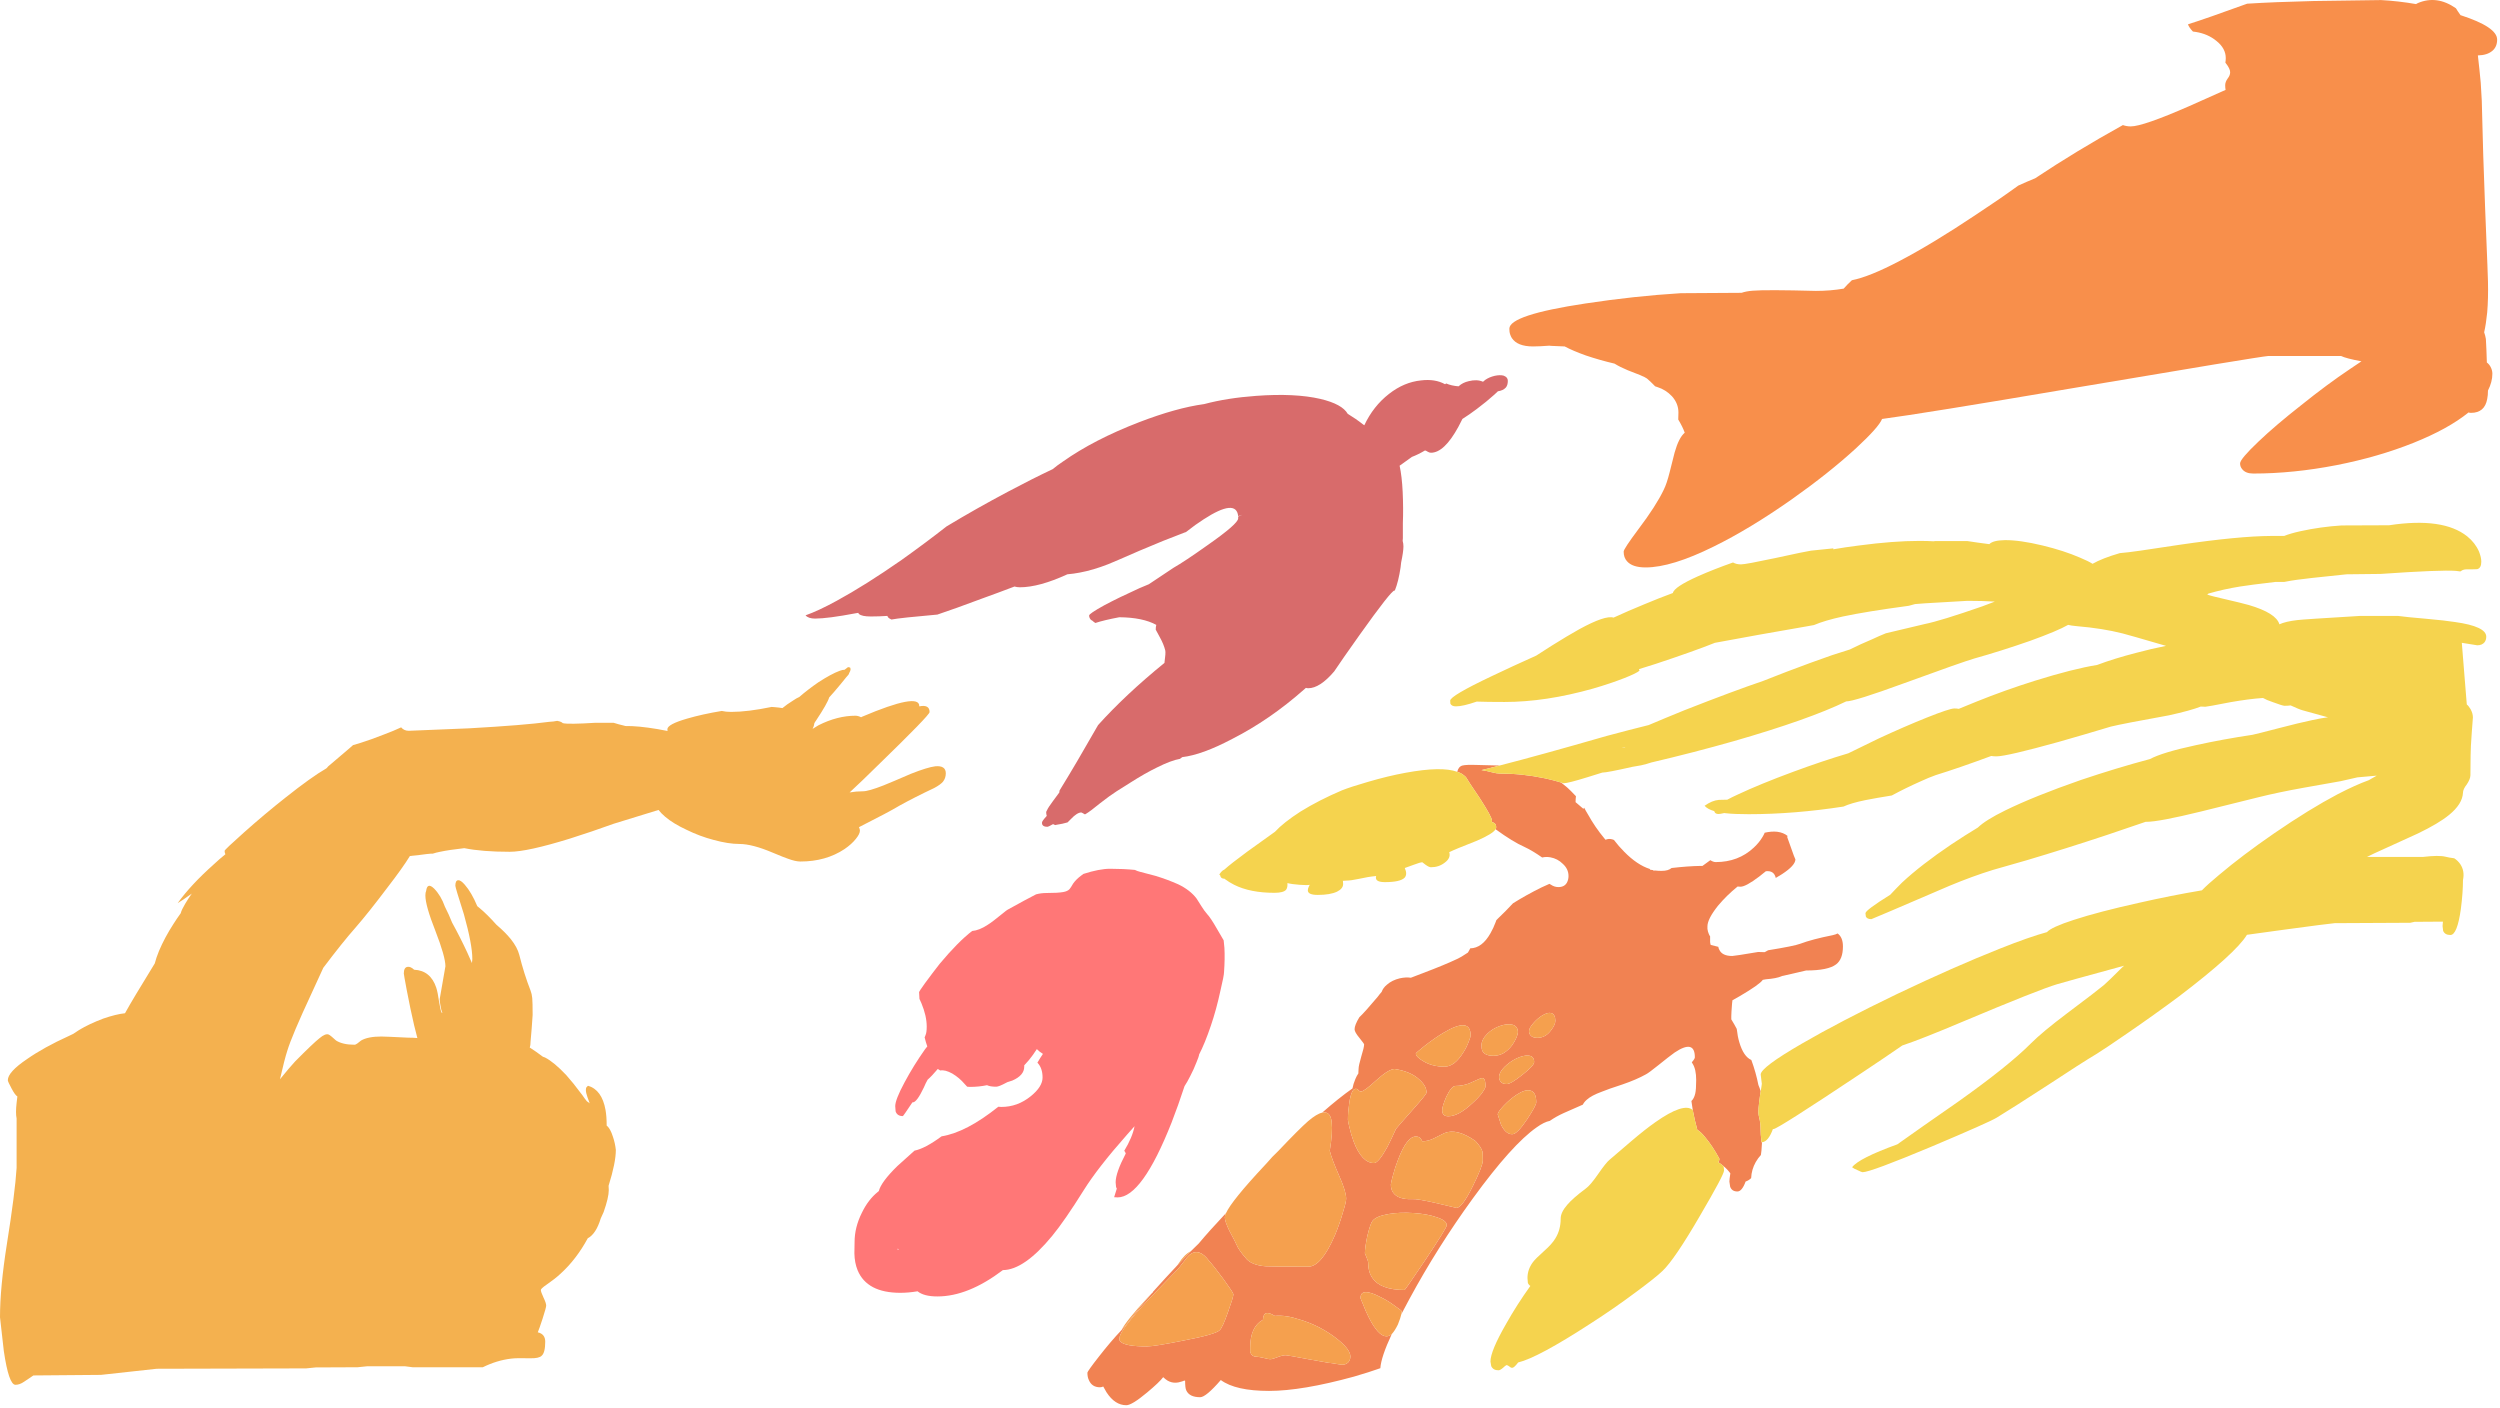 <?xml version="1.0"?>
<!DOCTYPE svg PUBLIC "-//W3C//DTD SVG 1.1//EN" "http://www.w3.org/Graphics/SVG/1.1/DTD/svg11.dtd">
<svg version='1.1' width='655px' height='369px' xmlns='http://www.w3.org/2000/svg' xmlns:xlink='http://www.w3.org/1999/xlink'>
	<g transform="translate(1.05,0.018)">
		<path d="M 173.8 191.05 Q 173.8 189.75 179 188.25 Q 182.95 187.1 188.05 186.25 Q 189.1 186.5 190.5 186.5 Q 194.85 186.5 201.1 185.2 Q 201.5 185.25 201.85 185.25 Q 203.05 185.35 203.95 185.5 Q 205 184.6 206.85 183.45 Q 207.65 182.9 208.35 182.6 Q 210.6 180.65 213.35 178.75 Q 216.75 176.55 218.9 175.75 Q 219.7 175.45 220.25 175.45 Q 220.9 174.9 221.15 174.75 Q 221.35 174.85 221.6 174.85 Q 221.8 174.9 221.8 175.4 Q 221.8 175.7 221.4 176.4 L 221.4 176.45 Q 221.4 176.65 220.6 177.5 Q 219.5 178.9 217.45 181.3 Q 216.8 182 216.2 182.7 Q 215.75 184.25 212.7 188.85 Q 212.45 189.15 212.3 189.5 Q 212.25 189.65 212.25 189.8 Q 212.25 190.1 211.85 190.95 Q 212.55 190.5 213.4 190 Q 218.35 187.5 223.1 187.5 Q 223.75 187.5 224.55 187.9 Q 224.7 187.8 224.85 187.75 Q 239.8 181.4 239.8 184.95 Q 239.8 185 239.8 185.05 Q 242.5 184.5 242.5 186.55 Q 242.5 187.35 229 200.45 Q 224.65 204.75 221.55 207.6 Q 223.25 207.3 225.05 207.3 Q 226.5 207.3 230.45 205.75 Q 232.7 204.85 237.65 202.7 Q 241.95 201 244 200.75 Q 246.75 200.5 246.75 202.6 Q 246.75 203.85 246 204.8 Q 245.3 205.6 243.7 206.45 Q 238.6 208.85 234.45 211.15 Q 232 212.65 224 216.7 Q 224.25 217.25 224.25 217.6 Q 224.25 218.45 223.2 219.75 Q 222.1 221.15 220.2 222.45 Q 215.3 225.7 208.65 225.7 Q 207.35 225.7 205.35 224.95 Q 204.55 224.7 201.45 223.4 Q 196.05 221.1 192.65 221.1 Q 189.8 221.1 185.95 220.05 Q 182.3 219.1 178.85 217.4 Q 175.3 215.75 173.2 213.95 Q 172.1 213 171.5 212.2 L 171.45 212.2 Q 161.6 215.2 159.75 215.8 Q 153.95 217.9 148.25 219.7 Q 137.1 223.15 132.5 223.15 Q 125.25 223.15 120.6 222.2 Q 116.6 222.65 114.25 223.15 Q 113.2 223.35 112.3 223.65 Q 112.05 223.65 111.75 223.65 Q 111.35 223.65 108.75 224 Q 107.1 224.2 106.35 224.25 Q 104.45 227.35 100.55 232.4 Q 95.5 239.1 92.15 242.95 Q 88.7 246.85 83.65 253.55 Q 82.5 256.1 80.6 260.2 Q 75.4 271.35 74.2 275.35 Q 73.5 277.5 72.3 282.75 Q 74.9 279.55 76.25 278.1 Q 81 273.3 82.65 272 Q 84.25 270.65 85.1 271.05 Q 85.6 271.3 87 272.6 Q 88.75 273.7 91.8 273.7 Q 92.15 273.7 92.6 273.35 Q 93.4 272.7 93.55 272.6 Q 95.35 271.55 98.85 271.55 Q 99.85 271.55 105.9 271.85 Q 107.2 271.85 108.3 271.95 Q 107.9 270.4 107.45 268.6 Q 106.45 264.3 105.5 259.3 Q 104.75 255.3 104.75 255.05 Q 104.75 253.45 105.7 253.3 Q 106.5 253.15 107.45 254.05 Q 111.75 254.25 113.25 258.75 Q 113.65 260 114 262.5 Q 114.35 264.7 114.65 265.3 L 114.85 265.35 Q 114.5 264.55 114.35 263.4 Q 114.15 262.45 114.15 261.75 Q 114.15 261.65 115.65 253.15 Q 115.65 250.65 113.05 243.95 Q 110.4 237.25 110.4 234.6 Q 110.4 233.8 110.6 233.4 Q 110.9 231.05 112.7 232.8 Q 114.5 234.65 115.5 237.5 Q 116.6 239.65 117.4 241.7 Q 119.55 245.6 121.4 249.6 Q 122.15 251.2 122.6 252.3 Q 122.7 251.3 122.7 251.25 Q 122.7 247.4 120.5 239.55 Q 118.25 232.5 118.25 232.05 Q 118.25 230.65 119 230.6 Q 119.65 230.55 120.7 231.75 Q 122.5 233.8 124 237.4 Q 124.25 237.6 124.55 237.85 Q 126.5 239.45 129.05 242.3 Q 131.3 244.2 132.8 246.05 Q 134.5 248.2 135 250.15 Q 136.25 255.15 137.95 259.5 Q 138.3 260.4 138.4 261.5 Q 138.5 262.6 138.5 265.9 Q 138.5 266.35 138.25 269.45 Q 137.95 272.55 137.95 272.95 Q 137.95 273.85 137.75 274.45 Q 139.35 275.45 141.2 276.85 Q 141.45 276.95 141.75 277.05 Q 144.1 278.25 147.3 281.65 Q 149.25 283.85 150.9 286.1 Q 151.55 286.9 152.15 287.8 Q 152.45 288.15 152.7 288.5 Q 153 288.7 153.4 289 Q 153.45 289.15 153.5 289.2 Q 153.05 287.95 152.85 287.4 Q 152.45 286.25 152.45 285.6 Q 152.45 285.05 152.6 284.85 Q 152.85 284.65 153 284.45 Q 156.65 285.5 157.6 290.8 Q 157.9 292.5 157.9 294.9 Q 158.85 295.6 159.55 297.85 Q 160.1 299.45 160.3 301.25 Q 160.3 304.6 158.4 310.65 Q 158.45 311.2 158.45 311.8 Q 158.45 313.7 157.1 317.55 Q 156.7 318.45 156.35 319.2 Q 155.1 323.3 152.95 324.4 Q 149.95 329.95 145.75 333.75 Q 144.35 335.05 142.1 336.6 Q 140.65 337.6 140.65 337.95 Q 140.65 338.45 141.35 339.95 Q 142.05 341.4 142.05 342.05 Q 142.05 342.55 141.1 345.5 Q 140.2 348.25 139.85 349.05 Q 141.8 349.5 141.8 351.5 Q 141.8 354.4 140.85 355.2 Q 140.15 355.9 137.85 355.85 Q 134.3 355.75 132.8 355.95 Q 129.1 356.4 125.45 358.2 L 107.05 358.2 L 105.1 357.95 L 95.1 357.95 L 92.65 358.2 L 81.65 358.25 L 79.15 358.5 L 40 358.6 L 25.4 360.2 L 7.7 360.35 Q 6.75 360.95 5.25 362 Q 4.1 362.8 3 362.8 Q 1.25 362.8 -0.05 353.95 L -1.05 345.1 Q -1.05 337.35 0.75 325.95 Q 2.9 312.45 3.3 306 L 3.3 293 Q 3 291.65 3.3 288.95 Q 3.4 288.05 3.5 287.25 Q 2.9 286.9 2 285.2 Q 1 283.35 1 283 Q 1 280.85 6.05 277.45 Q 10.4 274.4 17 271.4 Q 17.6 271.1 18.15 270.85 Q 18.8 270.4 19.65 269.85 Q 22.3 268.25 26 266.85 Q 29.35 265.7 31.7 265.45 Q 32.8 263.45 34.6 260.45 Q 37.75 255.3 39.5 252.4 Q 39.85 251 40.6 249.15 Q 42.1 245.6 44.4 242.05 Q 45.35 240.55 46.3 239.25 Q 46.5 238.4 47.45 236.8 Q 48.25 235.45 49.2 234.1 Q 46.65 235.95 45.5 236.6 Q 48.95 231.8 54.95 226.45 Q 56.5 225 58 223.8 Q 57.95 223.75 57.95 223.65 Q 57.8 223.35 57.8 222.9 Q 57.8 222.6 62.8 218.15 Q 68.3 213.25 73.75 208.95 Q 80.55 203.55 84.45 201.3 Q 84.7 201.1 84.9 200.8 Q 90.35 196.15 90.6 195.95 Q 91 195.55 91.45 195.2 Q 92.15 195 93 194.75 Q 96.2 193.75 99.6 192.4 Q 102.25 191.4 104.05 190.55 Q 104.8 191.45 106.05 191.45 Q 106.15 191.45 121.9 190.8 Q 136.15 190 142.85 189.1 Q 144 189.05 144.9 188.85 L 144.95 188.85 Q 146.05 189.05 146.4 189.45 Q 147.85 189.8 154.95 189.35 L 159.7 189.35 Q 160.95 189.75 162.45 190.1 Q 162.65 190.15 162.8 190.2 Q 166.15 190.15 171.2 191 Q 172.6 191.25 173.85 191.5 Q 173.8 191.1 173.8 191.05 Z" fill="#F4B14F"/>
		<path d="M 296.3 227.9 Q 296.85 228.2 297.65 228.4 Q 298.7 228.7 301.65 229.45 Q 304.65 230.35 307.6 231.65 Q 310.75 233.15 312.45 235.4 Q 312.65 235.7 313.75 237.45 Q 314.5 238.65 315.2 239.45 Q 316.15 240.45 317.8 243.35 Q 318.4 244.45 319.55 246.35 Q 319.65 247.35 319.75 248.35 Q 319.9 251.1 319.65 254.65 Q 319.65 255.55 318.7 259.55 Q 317.65 264.45 316.2 268.7 Q 314.65 273.3 313.1 276.3 L 313.1 276.4 Q 313.1 276.65 312.45 278.25 Q 311.7 280.2 310.8 281.9 Q 310 283.5 309.3 284.55 Q 307.65 289.6 305.9 294.1 Q 298.15 313.7 291.75 313.7 Q 291.3 313.7 290.85 313.65 Q 290.9 313.55 290.9 313.5 Q 291.05 312.9 291.55 311.4 Q 291.4 311.15 291.35 310.9 Q 291.25 309.8 291.25 309.75 Q 291.25 307.25 293.9 302.2 Q 293.75 301.75 293.5 301.5 Q 295.65 297.95 296.2 295.05 Q 295.35 296 294.2 297.3 Q 286.55 305.95 282.9 311.8 Q 277.9 319.8 274.65 323.75 Q 267.3 332.7 261.7 332.75 Q 252.6 339.65 244.55 339.65 Q 241 339.65 239.35 338.3 Q 236.95 338.7 234.85 338.7 Q 226.1 338.7 223.65 332.8 Q 222.85 330.85 222.8 328.35 Q 222.85 325.9 222.85 325.4 Q 222.85 321.55 224.75 317.75 Q 226.4 314.3 228.95 312.25 Q 229.05 312.15 229.2 312.05 Q 229.8 309.65 234.1 305.45 Q 236.8 303.05 238.55 301.45 Q 241.3 300.9 245.65 297.7 Q 252.15 296.65 260.5 289.95 Q 260.9 290 261.3 290 Q 265.55 290 269 287.2 Q 272.1 284.7 272.1 282.3 Q 272.1 279.8 270.75 278.4 Q 271.45 277.2 272.2 276.1 Q 271.4 275.65 270.6 274.85 Q 269.65 276.35 268.55 277.7 Q 267.95 278.4 267.3 279.1 Q 267.3 279.25 267.3 279.45 Q 267.3 281.75 264.15 283.1 Q 263.55 283.3 262.9 283.5 Q 262.75 283.6 262.6 283.65 Q 260.65 284.7 259.95 284.7 Q 258.35 284.7 257.55 284.3 Q 255.4 284.75 253.1 284.75 Q 252.7 284.75 252.35 284.7 Q 252 284.35 251.7 284 Q 250.3 282.35 248.45 281.25 Q 246.55 280.2 245.3 280.45 Q 244.95 280.25 244.65 280.05 Q 243.05 281.95 242 282.85 Q 241.5 283.7 241 284.9 Q 239.15 288.8 238.1 288.8 Q 238.05 288.8 238 288.8 Q 235.6 292.4 235.5 292.4 Q 234 292.4 233.6 291.15 Q 233.5 289.85 233.5 289.8 Q 233.5 288.1 235.95 283.55 Q 238.3 279.15 241.3 274.9 Q 241.6 274.55 241.9 274.15 Q 241.5 273.05 241.2 271.75 Q 241.35 271.5 241.45 271.15 Q 241.75 270.5 241.75 268.95 Q 241.75 266.15 240.35 262.8 Q 240.1 262.2 239.85 261.7 Q 239.75 259.95 239.75 259.9 Q 239.75 259.75 241.25 257.65 Q 243.15 255.05 245.15 252.5 Q 249.95 246.75 253.65 243.9 Q 255.5 243.75 257.7 242.3 Q 258.8 241.65 262.1 238.95 Q 262.5 238.6 262.9 238.35 Q 267.75 235.65 270.4 234.3 Q 271.7 233.95 273.1 233.95 Q 276.15 233.95 277.5 233.7 Q 278.65 233.5 279.15 232.95 Q 279.5 232.55 280.1 231.5 Q 280.9 230.35 282.2 229.4 Q 282.5 229.2 282.8 228.95 Q 287 227.6 289.8 227.6 Q 293.25 227.6 296.3 227.9 Z M 234.15 327.5 Q 234.25 327.4 234.4 327.3 Q 234.25 327.2 234.15 327.1 Z" fill="#FF7777"/>
		<path d="M 649.3 31.1 Q 649.45 38.65 650.05 54.45 Q 650.65 69.25 650.65 69.45 Q 650.65 69.85 650.8 73.75 Q 650.9 78.25 650.6 81.8 Q 650.3 84.85 649.8 87.05 Q 650.1 87.85 650.25 88.8 Q 650.4 91.3 650.5 94.75 Q 650.5 94.85 650.5 94.95 Q 651.1 95.4 651.45 96.05 Q 651.95 96.95 651.95 97.9 Q 651.95 100.05 650.8 102.3 Q 650.8 103.55 650.6 104.5 Q 649.95 108.15 646.35 108.15 Q 646 108.15 645.7 108.05 Q 640.4 112.35 631.3 116 Q 622.05 119.7 611.1 121.85 Q 599.8 124.05 589.3 124.05 Q 587.3 124.05 586.4 122.9 Q 585.85 122.25 585.85 121.4 Q 585.85 120.25 590.7 115.65 Q 595.1 111.45 601.85 106.15 Q 608.7 100.65 614.6 96.7 Q 616.25 95.6 617.65 94.65 Q 613.65 93.9 612.3 93.25 L 593.25 93.25 Q 591 93.4 541.3 101.8 Q 503 108.3 492.05 109.75 Q 491.2 111.9 485.2 117.45 Q 478.1 123.95 468.4 130.8 Q 457.45 138.5 448 143.15 Q 436.9 148.65 430.1 148.65 Q 426.6 148.65 425.2 147 Q 424.35 146.05 424.35 144.5 Q 424.35 143.8 428.2 138.65 Q 432.85 132.5 434.85 128.3 Q 435.65 126.7 436.4 123.7 Q 437.25 120.25 437.7 118.55 Q 438.8 114.65 440.35 113.35 Q 439.8 111.8 438.65 109.9 Q 438.7 109 438.7 108.05 Q 438.7 105.7 437 103.8 Q 435.4 102.1 433.2 101.4 Q 432.9 101.3 432.6 101.2 Q 431.45 100 430.45 99.15 Q 430.15 98.9 428.65 98.25 Q 426.15 97.3 425.45 97 Q 423.4 96.15 421.95 95.25 Q 418.1 94.35 414.4 93.1 Q 411.05 91.9 408.9 90.75 Q 407.4 90.7 405.35 90.6 Q 405.1 90.55 404.85 90.55 Q 402.3 90.75 400.6 90.75 Q 396.5 90.75 395.05 88.55 Q 394.6 87.8 394.45 86.95 Q 394.4 86.55 394.4 86.1 Q 394.4 82.5 414.3 79.5 Q 427.1 77.55 439.3 76.8 L 455.25 76.7 Q 456.35 76.3 458.1 76.15 Q 461.7 75.85 474.7 76.2 Q 478.5 76.2 482 75.6 Q 482.8 74.65 484.15 73.4 Q 488.75 72.5 496.65 68.35 Q 505.25 63.85 516.55 56.3 Q 522.5 52.4 527.75 48.6 Q 530.05 47.55 532.15 46.7 Q 542.8 39.6 555.15 32.75 Q 556.1 33.1 557.2 33.1 Q 560.4 33.1 572.5 27.8 Q 575.65 26.4 581.35 23.85 Q 581.7 23.7 582.05 23.55 Q 581.95 22.95 581.95 22.3 Q 581.95 21.45 582.6 20.55 Q 583.25 19.75 583.25 18.9 Q 583.25 17.95 582 16.4 Q 582.1 15.8 582.1 15.2 Q 582.1 12.65 579.65 10.7 Q 577.4 8.85 574.25 8.35 Q 573.85 8.3 573.5 8.25 Q 572.45 7.15 572.2 6.35 Q 574.75 5.55 578.6 4.2 Q 584.5 2.1 587.7 0.95 Q 594.7 0.5 605.1 0.25 L 622.8 0 Q 627.35 0.25 631.95 1.05 Q 632.2 0.9 632.4 0.8 Q 637.4 -1.35 642.4 2.15 Q 642.75 2.75 643.6 3.95 Q 653.2 7.05 653.2 10.35 Q 653.2 12.25 651.95 13.3 Q 650.6 14.45 648.15 14.5 Q 648.6 18.35 648.9 21.65 Q 649.25 26.35 649.3 31.1 Z" fill="#F88F4B"/>
		<path d="M 392.9 98.4 Q 394 98.8 394 99.75 Q 394 100.95 393.45 101.55 Q 392.75 102.3 391.4 102.5 Q 391 102.9 390.5 103.35 Q 388.45 105.2 385.85 107.15 Q 383.85 108.65 382.1 109.75 Q 381.6 110.8 381.05 111.8 Q 377.35 118.6 373.85 118.6 Q 373.45 118.6 372.95 118.3 Q 372.6 118.05 372.3 118 Q 370.55 119.05 368.85 119.7 Q 367.75 120.45 366.35 121.5 Q 366 121.75 365.65 122 Q 366.25 124.75 366.45 128.85 Q 366.65 133.15 366.5 137.05 Q 366.5 137.3 366.5 141 Q 366.5 141.4 366.45 141.7 Q 366.65 142.4 366.65 143.15 Q 366.65 144.5 366.05 147.35 Q 366 148 365.9 148.65 Q 365.35 152.35 364.4 154.7 Q 364.35 154.7 364.3 154.7 Q 363.45 154.7 355.15 166.35 Q 350.5 172.9 348.5 175.9 Q 344.75 180.3 341.7 180.3 Q 341.35 180.3 341.1 180.2 Q 340.85 180.4 340.65 180.6 Q 331.6 188.6 321.75 193.6 Q 313.9 197.75 308.7 198.35 Q 308.35 198.6 308.1 198.8 Q 305.8 199.2 302.1 201.05 Q 299 202.55 295.15 205 Q 291.75 207.15 291.5 207.3 Q 289.7 208.45 287.15 210.45 Q 284.6 212.55 283.4 213.25 Q 283.3 213.3 283.2 213.35 Q 282.35 212.85 282.25 212.85 Q 281.15 212.85 279.5 214.6 Q 279.05 215.1 278.65 215.45 Q 277.3 215.85 275.9 216.05 Q 275.6 216.1 275.4 216.15 Q 275.1 216.05 274.85 215.9 Q 273.65 216.6 273.35 216.6 Q 272.3 216.6 272.05 216.05 Q 271.95 215.95 271.95 215.5 Q 271.95 215.1 273.2 213.75 Q 273.05 213.25 273.05 212.8 Q 273.05 212.6 273.25 212.3 Q 273.6 211.5 274.8 209.9 Q 275.5 208.95 276.5 207.6 Q 276.5 207.55 276.5 207.5 Q 276.5 207.3 276.55 207.1 Q 280.75 200.3 286.65 189.95 Q 293.85 181.95 304.05 173.65 Q 304.05 173.6 304.05 173.55 Q 304.4 171.05 304.25 170.4 Q 303.85 168.75 302.75 166.8 Q 301.75 165 301.75 164.95 Q 301.75 164.2 301.9 163.7 Q 298.35 161.75 292.2 161.7 Q 288.2 162.45 285.95 163.2 Q 285.9 163.2 285.85 163.15 Q 285.45 162.9 285.15 162.6 Q 284.9 162.5 284.7 162.3 Q 284.3 161.8 284.3 161.25 Q 284.3 160.75 288.3 158.55 Q 292.15 156.5 297.45 154.1 Q 298.8 153.55 299.95 153.05 Q 306.3 148.8 306.4 148.75 Q 309.3 147.1 315.35 142.8 Q 323.35 137.2 323.35 135.8 Q 323.35 135.5 323.35 135.3 Q 323.4 135.3 323.5 135.25 Q 324 135.05 324.45 134.85 Q 323.9 135 323.35 135.2 Q 322.85 130.5 314.3 136.05 Q 312.25 137.35 309.65 139.4 Q 309.55 139.4 309.45 139.45 Q 303.85 141.55 297.55 144.25 Q 290.7 147.25 289.3 147.8 Q 285.35 149.35 281.85 150 Q 280.3 150.3 278.6 150.45 Q 271.2 153.85 266.15 153.85 Q 265.4 153.85 264.75 153.65 Q 260.55 155.25 256.25 156.8 Q 249.05 159.5 244.55 161 Q 234.85 161.85 232.5 162.3 Q 231.8 162 231.55 161.6 Q 231.5 161.5 231.45 161.35 Q 229.25 161.5 227.1 161.5 Q 224.75 161.5 224 160.85 Q 223.9 160.75 223.8 160.55 Q 223.5 160.6 223.2 160.65 Q 215.8 162.05 212.5 162.05 Q 210.75 162.05 210 161.2 Q 213.3 160.05 218.15 157.4 Q 225.6 153.35 235.15 146.7 Q 241.6 142.1 246.95 137.9 Q 254.75 133.2 263.05 128.8 Q 269.35 125.45 274.75 122.9 Q 275.95 121.9 277.45 120.9 Q 285.6 115.15 297.4 110.6 Q 307.15 106.85 314.45 105.85 Q 320.45 104.25 328.05 103.7 Q 338.2 102.95 344.9 104.5 Q 350.6 105.85 352.05 108.4 Q 354.2 109.7 356.1 111.2 Q 356.25 111.3 356.4 111.4 Q 358.75 106.4 362.85 103.2 Q 366.8 100.1 371.25 99.65 Q 374.95 99.2 377.55 100.65 Q 377.7 100.55 377.85 100.45 Q 379.2 101.05 381.1 101.2 Q 381.1 101.15 381.15 101.15 Q 382.2 100.2 383.75 99.85 Q 385.9 99.3 387.5 100 Q 387.75 99.75 388.1 99.5 Q 389.1 98.8 390.55 98.45 Q 391.95 98.15 392.9 98.4 Z" fill="#D86B6B"/>
		<path d="M 460.6 299.25 Q 460.55 300.45 460.45 301.45 Q 460.4 302.05 460.3 302.6 Q 459.55 303.4 458.95 304.45 Q 457.85 306.4 457.75 308.65 Q 457.15 309.25 456.3 309.55 Q 455.35 312.15 454.15 312.15 Q 452.7 312.15 452.25 310.9 Q 452.05 309.65 452.05 309.55 Q 452.05 309 452.3 307.4 Q 451.5 306.3 450.5 305.5 Q 449.9 304.95 449.15 304.5 Q 449.45 304 449.45 303.6 Q 447.65 300.25 445.75 298 Q 444.5 296.45 443.65 296 Q 442.95 293.5 442.45 290.8 Q 442.25 289.65 442.1 288.45 Q 442.8 287.8 443.1 286.5 Q 443.35 285.45 443.35 282.95 Q 443.35 280.1 442.4 278.65 Q 442.3 278.4 442.2 278.3 Q 443 277.4 443 277 Q 443 272.2 437.7 275.75 Q 436.3 276.75 433.45 279.05 Q 430.9 281.1 430.2 281.45 Q 427.7 282.85 424.05 284.1 Q 420.2 285.35 418.65 286 Q 415.9 287 414.7 288.1 Q 414 288.7 413.65 289.4 Q 410.9 290.6 408.65 291.6 Q 406.65 292.5 405 293.65 Q 403.5 293.95 401.55 295.35 Q 395.1 299.85 384.85 313.95 Q 375.55 326.75 368.2 340.35 Q 367.05 342.45 366.1 344.3 Q 366.2 343.85 366.2 343.55 Q 366.2 343.35 364.5 342.2 Q 362.65 340.8 360.8 339.9 Q 355.4 337.05 355.4 340.1 L 356 341.55 Q 356.75 343.5 357.5 345 Q 360.05 350.1 362.2 350.1 Q 362.9 350.1 363.6 349.5 Q 360.8 355.5 360.6 358.45 Q 357.65 359.5 353.7 360.65 Q 340.05 364.4 331.45 364.4 Q 322.65 364.4 318.8 361.55 Q 314.9 366.05 313.4 366.05 Q 310.55 366.05 309.75 364.25 Q 309.45 363.65 309.45 361.75 Q 309.3 361.6 308.7 361.9 Q 307.7 362.25 306.85 362.25 Q 305.8 362.25 304.85 361.7 Q 304.35 361.4 303.7 360.8 Q 302.75 362.1 299.45 364.85 Q 295.5 368.15 294.05 368.15 Q 291.05 368.15 288.85 364.75 Q 288.4 364 288 363.25 Q 287.55 363.45 287.15 363.45 Q 285.05 363.45 284.25 361.6 Q 283.85 360.8 283.85 359.65 Q 283.85 359.25 286.95 355.3 Q 289.95 351.45 292.8 348.45 Q 293.2 347.95 293.65 347.55 Q 293.7 347.45 293.75 347.4 Q 296.65 343.5 300.75 338.8 Q 300.8 338.75 300.9 338.7 Q 300.9 338.65 300.95 338.6 Q 301 338.5 301.1 338.35 L 301.2 338.25 Q 304.15 334.95 307.45 331.45 Q 309.2 329.65 310.95 327.8 Q 311.95 326.8 313 325.8 Q 315.8 322.45 319.9 318.1 Q 320 318 320.15 317.85 Q 319.85 318.5 319.85 318.95 Q 319.85 320 321.1 322.55 Q 322.85 325.8 322.95 326.15 Q 323.45 327.45 325.55 329.85 Q 327 331.45 330.5 331.75 Q 331.7 331.85 341.7 331.85 Q 345.15 331.85 348.7 323.6 Q 349.9 320.75 350.8 317.6 Q 351.65 314.9 351.65 314.05 Q 351.65 312.2 349.9 308.25 Q 347.85 303.6 347.35 301.5 Q 348.15 296.6 347.85 294 Q 347.55 291 345.35 291.5 Q 349.8 287.6 353.3 285.15 Q 353.5 284 354.05 282.7 Q 354.4 281.85 354.85 281.2 Q 354.85 281.05 354.85 280.9 Q 354.9 280.05 354.9 280 Q 354.9 279.2 355.6 276.8 Q 356.35 274.4 356.35 273.6 Q 356.35 273.45 355.15 271.95 Q 353.85 270.4 353.85 269.65 Q 353.85 268.55 355.1 266.5 Q 356.5 265.2 359.9 261.15 Q 360.45 260.4 360.95 259.85 Q 361.3 258.8 362.35 257.95 Q 363.65 256.8 365.7 256.3 Q 367.3 255.95 368.6 256.15 Q 370 255.6 371.85 254.9 Q 377.3 252.85 380.9 251.15 Q 381.6 250.85 383.55 249.55 Q 383.75 249.25 383.95 248.85 Q 384.05 248.65 384.15 248.45 Q 387.25 248.4 389.45 244.5 Q 390.25 243.1 390.8 241.6 Q 390.9 241.3 391 241.05 Q 391.15 240.9 391.3 240.75 Q 393.55 238.6 395.35 236.65 Q 398.85 234.45 402.8 232.5 Q 403.9 232 404.9 231.55 Q 405.05 231.65 405.25 231.75 Q 406.2 232.4 407.25 232.4 Q 408.85 232.4 409.5 231.2 Q 409.9 230.45 409.9 229.5 Q 409.9 227.65 408.4 226.3 Q 407.05 224.95 405.15 224.6 Q 404 224.4 403 224.65 Q 400.45 222.85 398.3 221.85 Q 395.35 220.55 390.8 217.25 Q 390.85 217.2 390.85 217.15 Q 390.95 216.95 390.95 216.7 Q 390.95 215.6 389.8 215.35 Q 389.85 215.2 389.85 215 Q 389.85 214.05 386.65 209.1 Q 386.5 208.9 386.35 208.65 Q 385 206.6 384.2 205.45 Q 383.25 203.9 383.1 203.7 Q 382.85 203.35 382.4 203.05 Q 381.75 202.5 380.75 202.2 Q 381.05 200.85 382.1 200.55 Q 383.05 200.3 385.9 200.4 Q 389.65 200.5 391.85 200.55 Q 389.25 201.25 387.1 201.75 Q 388.5 201.95 389.95 202.35 Q 391.1 202.65 391.85 202.65 Q 397.8 202.65 403.7 203.9 Q 406.2 204.45 407.95 205 Q 408.8 205.65 409.55 206.3 Q 410.45 207.1 411.85 208.6 Q 411.75 209.35 411.75 210.15 L 413.8 211.9 Q 413.9 211.75 414 211.6 Q 414.4 212.4 415.05 213.45 Q 416.85 216.7 419.3 219.65 Q 419.45 219.8 419.6 220 Q 419.8 219.9 420.05 219.85 Q 420.9 219.65 421.8 220.05 Q 423.05 221.7 424.5 223.15 Q 427.9 226.6 431.2 227.65 Q 431.25 227.75 431.3 227.85 Q 431.65 227.9 432.05 227.95 Q 432.1 228.05 432.2 228.1 Q 432.35 228.05 432.55 228.05 Q 433.35 228.15 434.15 228.15 L 434.2 228.15 Q 434.25 228.15 434.3 228.15 Q 436.05 228.15 436.9 227.4 Q 441.25 226.9 444.5 226.85 Q 444.75 226.85 445 226.85 Q 446 226.1 447.05 225.35 Q 447.85 225.85 448.45 225.85 Q 454.4 225.85 458.45 222.05 Q 459.9 220.7 460.8 219.15 Q 461.15 218.55 461.3 218.15 Q 463.1 217.75 464.55 217.9 Q 466.2 218.1 467.3 219 Q 467.2 219.15 467.2 219.3 L 468.95 224.2 Q 469.15 224.7 469.35 225.15 Q 469.3 226.75 465.85 229 Q 465.8 229.05 464.2 230 Q 463.75 228 461.6 228.25 Q 460.9 228.85 459.85 229.65 Q 456.35 232.3 454.95 232.3 Q 454.5 232.3 454.2 232.25 Q 451.35 234.55 449.05 237.3 Q 446.3 240.75 446.3 242.7 L 446.3 243.35 Q 446.4 244.1 446.65 244.65 Q 446.8 245.05 447 245.3 Q 447 246.5 447 246.75 Q 447 247 447.15 247.55 Q 448.2 247.8 449.15 248.05 Q 449.2 248.45 449.4 248.8 Q 450.15 250.45 452.8 250.45 Q 453.35 250.45 459.6 249.4 Q 460.45 249.45 461.3 249.45 Q 461.75 249.2 462.2 248.95 Q 469 247.85 470.6 247.25 Q 473.8 246.05 479.1 245 Q 480 244.8 480.4 244.55 Q 481.8 245.55 481.8 247.95 Q 481.8 251.3 480 252.65 Q 477.9 254.25 472.15 254.25 Q 469.25 254.95 466.1 255.65 Q 465.95 255.7 465.8 255.7 L 465.75 255.75 Q 464.35 256.35 461.65 256.55 Q 461.2 256.65 460.8 256.7 Q 460 257.9 454.8 260.95 Q 453.8 261.55 452.85 262.05 Q 452.8 262.45 452.75 262.9 Q 452.55 265.45 452.55 266.2 Q 452.55 266.6 452.55 267.05 Q 453.4 268.45 453.95 269.5 L 454 269.7 Q 454.2 271.55 454.65 273.05 Q 455.75 276.8 457.8 277.7 Q 459 280.95 459.65 284.25 Q 460 285.05 460.25 285.9 Q 460.15 286.4 460.1 286.85 Q 459.5 291 459.7 292.05 Q 459.75 292.35 459.9 293 Q 459.95 293.2 460 293.45 Q 460.25 294.6 460.25 296.7 Q 460.25 297.25 460.35 298.05 Q 460.4 298.5 460.45 299.25 Q 460.55 299.25 460.6 299.25 Z M 405.3 269.95 Q 406.45 268.45 406.45 267.45 Q 406.45 265.7 405.35 265.4 Q 404.45 265.15 403 266.05 Q 401.7 266.85 400.65 268.1 Q 399.55 269.35 399.55 270.15 Q 399.55 270.65 399.8 271.05 Q 400.35 271.9 401.7 271.9 Q 403.85 271.9 405.3 269.95 Z M 332.95 344.75 Q 329.95 342.85 329.85 345.75 Q 326.5 347.6 326.5 353 L 326.5 354.1 Q 326.8 355.45 328.25 355.45 Q 328.65 355.45 330 355.75 Q 331.3 356.1 331.7 356.1 Q 332.35 356.1 333.7 355.55 Q 335 355.05 335.8 355.05 Q 336.25 355.05 341.75 356.1 Q 344.45 356.6 347.1 357.05 Q 347.5 357.05 348.9 357.3 Q 350.3 357.55 350.55 357.55 Q 351.5 357.55 352.15 356.95 Q 352.75 356.3 352.75 355.4 Q 352.75 353.35 348.65 350.3 Q 344.55 347.25 339.6 345.75 Q 335.75 344.45 332.95 344.75 Z M 378 321 Q 378 319.75 375.35 318.9 Q 372.95 318.05 369.35 317.8 Q 365.7 317.55 362.8 318.05 Q 359.55 318.6 358.55 319.85 Q 358 320.5 357.2 323.75 Q 356.55 326.85 356.55 328.35 Q 356.55 328.45 357 329.45 Q 357.4 330.45 357.4 330.65 Q 357.4 333.3 358.55 334.85 Q 360.7 337.95 366.95 337.95 Q 367.1 337.95 372.55 329.85 Q 378 321.65 378 321 Z M 387.35 301.7 Q 387.05 300.6 385.55 298.95 Q 380.65 295.5 377.4 296.85 Q 375.65 297.75 374.7 298.2 Q 373.15 299 371.6 299 L 371.25 298.4 Q 370.85 297.75 369.9 297.75 Q 367.55 297.75 365.25 303.8 Q 364.45 305.8 363.85 308.1 Q 363.35 309.95 363.35 310.35 Q 363.35 311.55 363.95 312.45 Q 365.3 314.3 368.85 314.15 Q 370.35 314.05 375.5 315.25 Q 378.15 315.85 380.55 316.45 Q 382 316.45 384.8 310.8 Q 387.45 305.45 387.45 304 Q 387.45 302.05 387.35 301.7 Z M 392.9 289.7 Q 391.35 291.35 391.35 291.95 Q 391.35 292 392.2 294.6 Q 393.4 297.15 395.15 297.15 Q 396.45 297.15 399.05 293.25 Q 401.45 289.6 401.45 288.8 Q 401.45 286.05 399.85 285.7 Q 398.55 285.35 396.4 286.75 Q 394.6 287.9 392.9 289.7 Z M 399.45 276.55 Q 398.2 276.4 396.25 277.3 Q 394.45 278.2 393.1 279.55 Q 391.7 280.95 391.7 282.2 Q 391.7 282.7 391.95 283.15 Q 392.4 284 393.7 284 Q 394.8 284 397.85 281.55 Q 400.9 279.15 400.9 278.25 Q 400.9 276.7 399.45 276.55 Z M 383.85 283.85 Q 382.05 284.5 380.3 284.5 Q 379.25 284.5 377.9 287.3 Q 376.8 289.8 376.8 290.9 Q 376.8 292.45 378.4 292.45 Q 381.1 292.45 384.8 288.95 Q 386.25 287.65 387.25 286.35 Q 388.15 285.05 388.15 284.65 Q 388.15 282.95 387.7 282.55 Q 387.35 282.25 386.3 282.75 Q 383.9 283.8 383.85 283.85 Z M 384.25 271.25 Q 384.25 266.3 377.1 270.6 Q 374.75 272 372.15 274.05 Q 369.9 275.85 369.9 276 Q 369.9 276.85 371.75 277.95 Q 374.15 279.45 377.4 279.45 Q 380.05 279.45 382.35 275.7 Q 383.2 274.4 383.75 272.9 Q 384.25 271.7 384.25 271.25 Z M 391.9 268.8 Q 389.95 269.5 388.6 270.85 Q 387.1 272.35 387.1 273.85 Q 387.1 274.85 387.35 275.35 Q 388 276.6 390.25 276.6 Q 393.05 276.6 395.15 273.8 Q 395.8 272.85 396.3 271.75 Q 396.65 270.8 396.65 270.45 Q 396.65 268.85 395.2 268.45 Q 393.9 268.1 391.9 268.8 Z M 364.3 280.05 Q 362.7 280.15 359.5 283.05 Q 356.35 285.95 355.55 285.95 Q 355.15 285.95 354.85 285.6 Q 354.6 285.25 354.15 285.25 Q 353 285.25 352.45 289 Q 352.1 291.35 352.1 293.35 Q 352.1 293.65 352.45 295.15 Q 352.95 297.3 353.6 299.05 Q 355.75 304.7 358.95 304.7 Q 360.1 304.7 362.4 300.55 Q 363.5 298.4 364.7 295.75 Q 365.25 295.05 369.2 290.6 Q 372.7 286.65 372.7 286.25 Q 372.7 284.55 370.95 282.95 Q 368.65 280.7 364.3 280.05 Z M 309.05 330.6 Q 307.8 332.25 307.5 332.55 Q 307.2 332.9 299.65 340.65 Q 292.3 348.65 292.3 350.4 L 292.2 350.8 Q 292.2 351.25 292.65 351.6 Q 294 352.75 299.45 352.75 Q 301.35 352.75 309.05 351.2 Q 317.4 349.6 318.5 348.5 Q 319.25 347.85 320.7 343.7 Q 322.1 339.8 322.1 339.1 Q 322.1 338.7 319.6 335.25 Q 317.1 331.85 315.75 330.35 Q 313.15 326.85 310.75 328.65 Q 310 329.25 309.05 330.6 Z" fill="#F18252"/>
		<path d="M 366.1 344.3 Q 365.9 345.25 365.2 347 Q 364.4 348.65 363.6 349.5 Q 362.9 350.1 362.2 350.1 Q 360.05 350.1 357.5 345 Q 356.75 343.5 356 341.55 L 355.4 340.1 Q 355.4 337.05 360.8 339.9 Q 362.65 340.8 364.5 342.2 Q 366.2 343.35 366.2 343.55 Q 366.2 343.85 366.1 344.3 Z M 292.8 348.45 Q 293.95 346.1 299.55 340.05 Q 300.15 339.4 300.75 338.8 Q 296.65 343.5 293.75 347.4 Q 293.7 347.45 293.65 347.55 Q 293.2 347.95 292.8 348.45 Z M 310.95 327.8 Q 309.2 329.65 307.45 331.45 Q 307.65 331.1 307.75 331 Q 309.3 328.6 310.95 327.8 Z M 320.15 317.85 Q 321.6 314.6 330.35 305.25 Q 330.65 304.95 330.95 304.6 Q 332.15 303.15 333.85 301.55 Q 339.4 295.7 341.7 293.7 Q 343.95 291.8 345.35 291.5 Q 347.55 291 347.85 294 Q 348.15 296.6 347.35 301.5 Q 347.85 303.6 349.9 308.25 Q 351.65 312.2 351.65 314.05 Q 351.65 314.9 350.8 317.6 Q 349.9 320.75 348.7 323.6 Q 345.15 331.85 341.7 331.85 Q 331.7 331.85 330.5 331.75 Q 327 331.45 325.55 329.85 Q 323.45 327.45 322.95 326.15 Q 322.85 325.8 321.1 322.55 Q 319.85 320 319.85 318.95 Q 319.85 318.5 320.15 317.85 Z M 405.3 269.95 Q 403.85 271.9 401.7 271.9 Q 400.35 271.9 399.8 271.05 Q 399.55 270.65 399.55 270.15 Q 399.55 269.35 400.65 268.1 Q 401.7 266.85 403 266.05 Q 404.45 265.15 405.35 265.4 Q 406.45 265.7 406.45 267.45 Q 406.45 268.45 405.3 269.95 Z M 364.3 280.05 Q 368.65 280.7 370.95 282.95 Q 372.7 284.55 372.7 286.25 Q 372.7 286.65 369.2 290.6 Q 365.25 295.05 364.7 295.75 Q 363.5 298.4 362.4 300.55 Q 360.1 304.7 358.95 304.7 Q 355.75 304.7 353.6 299.05 Q 352.95 297.3 352.45 295.15 Q 352.1 293.65 352.1 293.35 Q 352.1 291.35 352.45 289 Q 353 285.25 354.15 285.25 Q 354.6 285.25 354.85 285.6 Q 355.15 285.95 355.55 285.95 Q 356.35 285.95 359.5 283.05 Q 362.7 280.15 364.3 280.05 Z M 391.9 268.8 Q 393.9 268.1 395.2 268.45 Q 396.65 268.85 396.65 270.45 Q 396.65 270.8 396.3 271.75 Q 395.8 272.85 395.15 273.8 Q 393.05 276.6 390.25 276.6 Q 388 276.6 387.35 275.35 Q 387.1 274.85 387.1 273.85 Q 387.1 272.35 388.6 270.85 Q 389.95 269.5 391.9 268.8 Z M 384.25 271.25 Q 384.25 271.7 383.75 272.9 Q 383.2 274.4 382.35 275.7 Q 380.05 279.45 377.4 279.45 Q 374.15 279.45 371.75 277.95 Q 369.9 276.85 369.9 276 Q 369.9 275.85 372.15 274.05 Q 374.75 272 377.1 270.6 Q 384.25 266.3 384.25 271.25 Z M 383.85 283.85 Q 383.9 283.8 386.3 282.75 Q 387.35 282.25 387.7 282.55 Q 388.15 282.95 388.15 284.65 Q 388.15 285.05 387.25 286.35 Q 386.25 287.65 384.8 288.95 Q 381.1 292.45 378.4 292.45 Q 376.8 292.45 376.8 290.9 Q 376.8 289.8 377.9 287.3 Q 379.25 284.5 380.3 284.5 Q 382.05 284.5 383.85 283.85 Z M 399.45 276.55 Q 400.9 276.7 400.9 278.25 Q 400.9 279.15 397.85 281.55 Q 394.8 284 393.7 284 Q 392.4 284 391.95 283.15 Q 391.7 282.7 391.7 282.2 Q 391.7 280.95 393.1 279.55 Q 394.45 278.2 396.25 277.3 Q 398.2 276.4 399.45 276.55 Z M 392.9 289.7 Q 394.6 287.9 396.4 286.75 Q 398.55 285.35 399.85 285.7 Q 401.45 286.05 401.45 288.8 Q 401.45 289.6 399.05 293.25 Q 396.45 297.15 395.15 297.15 Q 393.4 297.15 392.2 294.6 Q 391.35 292 391.35 291.95 Q 391.35 291.35 392.9 289.7 Z M 387.35 301.7 Q 387.45 302.05 387.45 304 Q 387.45 305.45 384.8 310.8 Q 382 316.45 380.55 316.45 Q 378.15 315.85 375.5 315.25 Q 370.35 314.05 368.85 314.15 Q 365.3 314.3 363.95 312.45 Q 363.35 311.55 363.35 310.35 Q 363.35 309.95 363.85 308.1 Q 364.45 305.8 365.25 303.8 Q 367.55 297.75 369.9 297.75 Q 370.85 297.75 371.25 298.4 L 371.6 299 Q 373.15 299 374.7 298.2 Q 375.65 297.75 377.4 296.85 Q 380.65 295.5 385.55 298.95 Q 387.05 300.6 387.35 301.7 Z M 378 321 Q 378 321.65 372.55 329.85 Q 367.1 337.95 366.95 337.95 Q 360.7 337.95 358.55 334.85 Q 357.4 333.3 357.4 330.65 Q 357.4 330.45 357 329.45 Q 356.55 328.45 356.55 328.35 Q 356.55 326.85 357.2 323.75 Q 358 320.5 358.55 319.85 Q 359.55 318.6 362.8 318.05 Q 365.7 317.55 369.35 317.8 Q 372.95 318.05 375.35 318.9 Q 378 319.75 378 321 Z M 332.95 344.75 Q 335.75 344.45 339.6 345.75 Q 344.55 347.25 348.65 350.3 Q 352.75 353.35 352.75 355.4 Q 352.75 356.3 352.15 356.95 Q 351.5 357.55 350.55 357.55 Q 350.3 357.55 348.9 357.3 Q 347.5 357.05 347.1 357.05 Q 344.45 356.6 341.75 356.1 Q 336.25 355.05 335.8 355.05 Q 335 355.05 333.7 355.55 Q 332.35 356.1 331.7 356.1 Q 331.3 356.1 330 355.75 Q 328.65 355.45 328.25 355.45 Q 326.8 355.45 326.5 354.1 L 326.5 353 Q 326.5 347.6 329.85 345.75 Q 329.95 342.85 332.95 344.75 Z M 309.05 330.6 Q 310 329.25 310.75 328.65 Q 313.15 326.85 315.75 330.35 Q 317.1 331.85 319.6 335.25 Q 322.1 338.7 322.1 339.1 Q 322.1 339.8 320.7 343.7 Q 319.25 347.85 318.5 348.5 Q 317.4 349.6 309.05 351.2 Q 301.35 352.75 299.45 352.75 Q 294 352.75 292.65 351.6 Q 292.2 351.25 292.2 350.8 L 292.3 350.4 Q 292.3 348.65 299.65 340.65 Q 307.2 332.9 307.5 332.55 Q 307.8 332.25 309.05 330.6 Z" fill="#F5A04E"/>
		<path d="M 391.85 200.55 Q 402.2 197.9 419.9 192.8 Q 426.05 191.15 430.9 189.95 Q 434.65 188.35 440.3 186.05 Q 453.3 180.95 460.85 178.4 Q 461.3 178.25 467 176 Q 473.7 173.45 478.9 171.65 Q 481.45 170.85 483.6 170.15 Q 486.4 168.75 489.5 167.45 Q 491.3 166.6 493.05 165.9 Q 497.65 164.8 503.15 163.5 Q 507.4 162.65 518.3 158.85 Q 520.05 158.2 521.6 157.6 Q 518.35 157.4 514.45 157.4 Q 514.3 157.4 503.3 158.05 Q 501.9 158.15 500.7 158.25 Q 499.65 158.55 499.05 158.7 Q 487.9 160.2 481.8 161.5 Q 477 162.55 474.2 163.75 Q 473.2 163.9 472.25 164.1 Q 459.75 166.25 448.25 168.4 Q 442.9 170.55 432.8 173.9 Q 430.5 174.6 428.35 175.3 L 428.5 175.7 Q 427.7 176.4 424.5 177.65 Q 420.8 179.1 416.3 180.4 Q 403.9 183.9 393.15 183.9 Q 388.55 183.9 385.85 183.8 Q 382.25 185.05 380.4 185.05 Q 379.3 185.05 378.95 184.35 Q 378.9 183.6 378.9 183.55 Q 378.9 182.3 389.75 177.15 Q 395.2 174.55 401.45 171.75 Q 401.9 171.5 405.5 169.15 Q 409.65 166.55 412.7 164.85 Q 419.55 161.1 421.7 161.8 Q 425.5 160.05 429.65 158.35 Q 433.7 156.65 437.25 155.35 Q 437.5 153.8 443.85 150.95 Q 447.9 149.15 453 147.35 Q 453.85 147.85 455.1 147.85 Q 456.3 147.85 464.05 146.2 Q 472.3 144.4 473.45 144.25 Q 476.3 143.95 479.3 143.65 Q 479.3 143.8 479.25 143.9 Q 482.4 143.35 486 142.9 Q 495.05 141.7 501.8 141.7 Q 504.05 141.7 505.55 141.8 Q 505.75 141.8 505.9 141.75 L 514.45 141.75 Q 517 142.15 520.15 142.55 Q 521.1 141.55 524.2 141.5 Q 528.1 141.45 534.1 142.9 Q 539.7 144.25 543.95 146.1 Q 546.1 147 547.2 147.7 Q 549.7 146.25 554.35 144.9 Q 556.3 144.75 559.75 144.25 Q 562.75 143.8 570.1 142.7 Q 585.45 140.45 594 140.4 L 597.4 140.4 Q 599 139.75 601.7 139.15 Q 606.95 138 612.45 137.65 L 624.9 137.6 Q 639 135.45 645.35 140.5 Q 647.45 142.2 648.45 144.5 Q 649.05 146 649.05 147.15 Q 649.05 148.8 648 149.1 Q 647.8 149.15 645.2 149.15 Q 644.35 149.15 643.8 149.55 Q 643.65 149.6 643.55 149.7 Q 643 149.6 642.4 149.55 Q 638.5 149.25 622.7 150.35 L 613.75 150.45 Q 607.4 151.1 604.75 151.4 Q 600.15 151.9 597.95 152.35 Q 597.6 152.4 597.4 152.45 L 595.1 152.45 Q 588.3 153.25 585.85 153.65 Q 581.5 154.35 577.55 155.5 L 577.25 155.75 Q 578.25 156.15 581.85 156.95 Q 586.2 157.95 588.15 158.5 Q 595.3 160.6 596.15 163.55 Q 597.8 162.8 600.8 162.45 Q 602.25 162.25 617.35 161.35 L 627.2 161.35 Q 629.3 161.65 634.6 162.1 Q 639.65 162.55 642.15 162.95 Q 650.35 164.1 650.35 166.8 Q 650.35 167.65 649.9 168.25 Q 649.25 169.05 648 169.05 Q 646 168.7 643.95 168.4 L 643.95 168.45 Q 643.95 168.55 644.6 176.55 Q 645.05 182.05 645.25 184.55 Q 645.75 184.95 646.25 185.8 Q 646.85 186.9 646.85 187.95 Q 646.85 188 646.55 191.95 Q 646.25 195.95 646.25 198 Q 646.25 199.7 646.2 203.15 Q 646.15 204.15 645.25 205.5 Q 644.25 206.75 644.25 207.7 Q 644.1 210.65 640.6 213.5 Q 637.85 215.75 632.45 218.35 Q 632.2 218.45 623.35 222.5 Q 620.75 223.65 619.1 224.5 L 633.75 224.5 Q 637.95 224 639.7 224.45 Q 640.7 224.7 641.95 224.85 Q 642.9 225.45 643.55 226.4 Q 644.75 228.2 644.25 230.55 Q 644.25 233.8 643.7 238.1 Q 642.75 244.95 640.95 244.95 Q 639.5 244.95 639.05 243.85 Q 638.9 242.65 638.9 242.6 Q 638.9 242.35 639 241.45 L 631.55 241.5 L 630.45 241.75 L 610.65 241.85 Q 608.9 242 597.45 243.55 Q 590.05 244.55 587.65 244.9 Q 584.75 249.7 569.9 261 Q 563.6 265.7 556.25 270.75 Q 550.45 274.75 548.1 276.2 Q 544.4 278.4 535.45 284.3 Q 526.45 290.15 522.1 292.8 Q 520.15 294 505 300.4 Q 489 307.1 486.95 307.1 Q 486.7 307.1 485.7 306.6 Q 484.6 306.15 484.2 305.8 Q 485.95 303.45 496.05 299.8 Q 502.15 295.45 511.95 288.65 Q 525.2 279.25 531.1 273.3 Q 534.05 270.35 540.55 265.45 Q 548.55 259.45 550.2 258.05 Q 551.45 256.95 554.85 253.55 Q 555.15 253.3 555.45 253 Q 538.8 257.55 537.9 257.85 Q 533.05 259.3 513.2 267.65 Q 502.45 272.2 497.35 273.9 Q 492.95 276.95 486.7 281.1 Q 464.65 295.8 463.6 295.8 Q 463.55 295.8 463.45 295.8 Q 462.25 299.1 460.6 299.25 Q 460.55 299.25 460.45 299.25 Q 460.4 298.5 460.35 298.05 Q 460.25 297.25 460.25 296.7 Q 460.25 294.6 460 293.45 Q 459.95 293.2 459.9 293 Q 459.75 292.35 459.7 292.05 Q 459.5 291 460.1 286.85 Q 460.15 286.4 460.25 285.9 Q 460.35 285.45 460.4 285 Q 460.5 284.45 460.55 283.95 Q 460.25 281.55 460.25 281.5 Q 460.25 279.65 471.15 273.35 Q 481.05 267.6 496 260.4 Q 510.9 253.3 522.85 248.55 Q 530.65 245.45 535.25 244.2 Q 536.4 242.9 542.25 241 Q 548.85 238.85 559.45 236.5 Q 567.8 234.6 575.85 233.25 Q 577.4 231.65 580.3 229.25 Q 586.45 224.05 594.8 218.3 Q 604.05 211.95 611.45 208.05 Q 616.2 205.6 619.55 204.4 Q 620.55 203.8 621.65 203.2 Q 618.45 203.5 616.6 203.65 Q 614.75 204.1 612.2 204.65 Q 606 205.75 602.35 206.4 Q 595.7 207.6 590.7 208.85 Q 581.5 211.15 575.6 212.6 Q 564.6 215.3 561.3 215.3 Q 561.2 215.3 561.1 215.3 Q 557.05 216.7 550.95 218.75 Q 540.25 222.3 530 225.35 Q 524.15 227.05 521.1 227.9 Q 515.75 229.55 509.75 232.05 Q 489.4 240.8 489.25 240.8 Q 488.1 240.8 487.8 240.1 Q 487.7 239.3 487.7 239.25 Q 487.7 238.45 494.2 234.4 Q 495.5 233 497.3 231.2 Q 502.3 226.55 510.15 221.25 Q 513.75 218.85 517.15 216.8 Q 519.15 214.85 524.35 212.3 Q 531.9 208.6 544.1 204.35 Q 553.45 201.2 562.25 198.85 Q 565.5 197.1 574.35 195.2 Q 581.4 193.65 589.1 192.5 Q 590.3 192.25 595.85 190.8 Q 601.4 189.35 604.75 188.65 Q 607.05 188.15 608.9 187.9 Q 608.65 187.85 608.45 187.8 Q 603.25 186.35 602.3 186.1 Q 601.35 185.85 599.1 184.8 Q 598.45 184.9 597.5 184.9 Q 597 184.9 594.45 183.95 Q 592.8 183.4 591.85 182.85 Q 588.2 183.1 583.35 183.95 Q 577.2 185.15 576.75 185.15 Q 576.05 185.15 575.55 185.1 Q 572.9 186.15 567.2 187.4 Q 555.05 189.6 552 190.35 Q 545.2 192.4 538.35 194.35 Q 524.7 198.15 522 198.15 Q 521.25 198.15 520.65 198.05 Q 512.15 201.2 506.15 203.05 Q 504.3 203.7 502.15 204.7 Q 498.3 206.4 494.6 208.4 Q 490.55 209.05 487.75 209.6 Q 483.85 210.4 481.95 211.3 Q 469 213.3 457.1 213.3 Q 453.3 213.3 451.1 213.05 Q 450.9 213 450.7 213 Q 449.65 213.25 449.2 213.25 Q 448.4 213.25 448.15 212.7 Q 448.15 212.6 448.1 212.5 Q 446.35 212 445.55 211.1 Q 447.5 209.7 449.3 209.55 Q 450 209.5 451.5 209.5 Q 452.7 208.85 454.35 208.1 Q 460.1 205.4 468.75 202.2 Q 476.6 199.3 483.2 197.35 Q 486.6 195.65 491.2 193.45 Q 498 190.3 503.75 188 Q 509.75 185.6 511 185.6 Q 511.65 185.6 512.15 185.7 Q 514.25 184.8 516.8 183.8 Q 524.25 180.8 532.05 178.35 Q 542.15 175.2 548.4 174.2 Q 552.9 172.5 558.75 171 Q 562.65 169.95 566.45 169.2 Q 556.35 166.25 555.1 165.95 Q 549.8 164.6 543.2 164.05 Q 541.55 163.9 540.8 163.7 Q 538 165.3 530.8 167.9 Q 523.05 170.6 516.25 172.5 Q 513 173.45 497.65 179.05 Q 484.8 183.75 482.65 183.75 Q 472.85 188.5 453.25 194.15 Q 442.5 197.2 431.6 199.75 Q 430.45 200.15 428.9 200.5 Q 427.8 200.7 426.6 200.9 Q 420 202.4 418.75 202.4 Q 417.1 202.9 414.9 203.6 Q 409.75 205.2 408.6 205.2 Q 408.3 205.1 407.95 205 Q 406.2 204.45 403.7 203.9 Q 397.8 202.65 391.85 202.65 Q 391.1 202.65 389.95 202.35 Q 388.5 201.95 387.1 201.75 Q 389.25 201.25 391.85 200.55 Z M 450.5 305.5 Q 450.65 306.1 450.65 306.65 Q 450.65 307.75 444.35 318.5 Q 437.7 329.95 434.55 332.95 Q 432.8 334.65 427.45 338.6 Q 421.9 342.75 415.75 346.7 Q 401.9 355.7 396.7 356.95 Q 395.65 358.35 395.15 358.35 Q 394.75 358.35 394.4 358 Q 394 357.65 393.6 357.65 Q 393.15 357.95 392.8 358.3 Q 392 359 391.55 359 Q 390.15 359 389.65 357.9 Q 389.45 356.8 389.45 356.7 Q 389.45 353.95 393.6 346.75 Q 396.35 341.85 399.9 336.9 Q 399.45 336.6 399.25 336.1 Q 399.15 334.95 399.15 334.8 Q 399.15 332.6 400.55 330.7 Q 401.2 329.8 403.5 327.75 Q 405.6 325.9 406.45 324.45 Q 407.85 322.2 407.85 319.25 Q 407.85 317.6 409.6 315.6 Q 411.1 313.85 414.4 311.4 Q 415.65 310.5 417.65 307.6 Q 419.75 304.55 420.7 303.8 Q 422.3 302.45 426.25 299.05 Q 430 295.85 432.65 294 Q 440.1 288.75 442.45 290.8 Q 442.95 293.5 443.65 296 Q 444.5 296.45 445.75 298 Q 447.65 300.25 449.45 303.6 Q 449.45 304 449.15 304.5 Q 449.9 304.95 450.5 305.5 Z M 380.75 202.2 Q 381.75 202.5 382.4 203.05 Q 382.85 203.35 383.1 203.7 Q 383.25 203.9 384.2 205.45 Q 385 206.6 386.35 208.65 Q 386.5 208.9 386.65 209.1 Q 389.85 214.05 389.85 215 Q 389.85 215.2 389.8 215.35 Q 390.95 215.6 390.95 216.7 Q 390.95 216.95 390.85 217.15 Q 390.85 217.2 390.8 217.25 Q 390.05 218.45 385.9 220.25 Q 380.15 222.5 378.65 223.25 Q 379.15 224.8 377.4 226.05 Q 375.9 227.2 373.85 227.2 Q 373.35 227.2 372.45 226.55 Q 371.65 225.9 371.6 225.9 Q 371.05 225.9 369.35 226.55 Q 367.15 227.35 367 227.4 Q 367.75 229.05 366.95 229.95 Q 365.8 231.1 361.75 231.1 Q 360.25 231.1 359.7 230.6 Q 359.3 230.2 359.5 229.5 Q 357.35 229.7 354.95 230.25 Q 352.85 230.7 351.7 230.7 Q 351.2 230.7 350.95 230.75 L 350.75 230.75 L 350.8 230.85 Q 350.85 231.05 350.85 231.6 Q 350.85 232.8 349.25 233.6 Q 347.45 234.45 344.2 234.45 Q 341.6 234.45 341.6 233.25 Q 341.6 232.85 341.85 232.3 Q 341.95 232.05 342.1 231.8 Q 341.55 231.95 339.45 231.8 Q 337.4 231.65 336.25 231.35 Q 336.35 232.5 335.9 233.1 Q 335.2 233.9 332.85 233.9 Q 326.5 233.9 322.3 231.8 Q 321 231.15 319.8 230.25 L 319.8 230.2 L 319.75 230.2 Q 319 230.2 318.75 229.7 Q 318.7 229.55 318.65 229.35 Q 318.5 229.2 318.4 229.1 Q 318.9 228.35 319.3 228.05 Q 319.5 227.9 319.75 227.8 Q 321.4 226.3 325.75 223.1 Q 329.35 220.5 333 217.9 Q 335.2 215.5 339.7 212.6 Q 344.55 209.6 350.55 207.05 Q 352.95 206.1 357.3 204.85 Q 362.55 203.3 367.2 202.45 Q 376.7 200.7 380.75 202.2 Z M 424.85 195.85 Q 424.7 195.8 424.5 195.8 Q 423.95 195.9 423.8 195.95 Q 423.95 195.95 424.85 195.85 Z" fill="#F5D34E"/>
	</g>
</svg>

